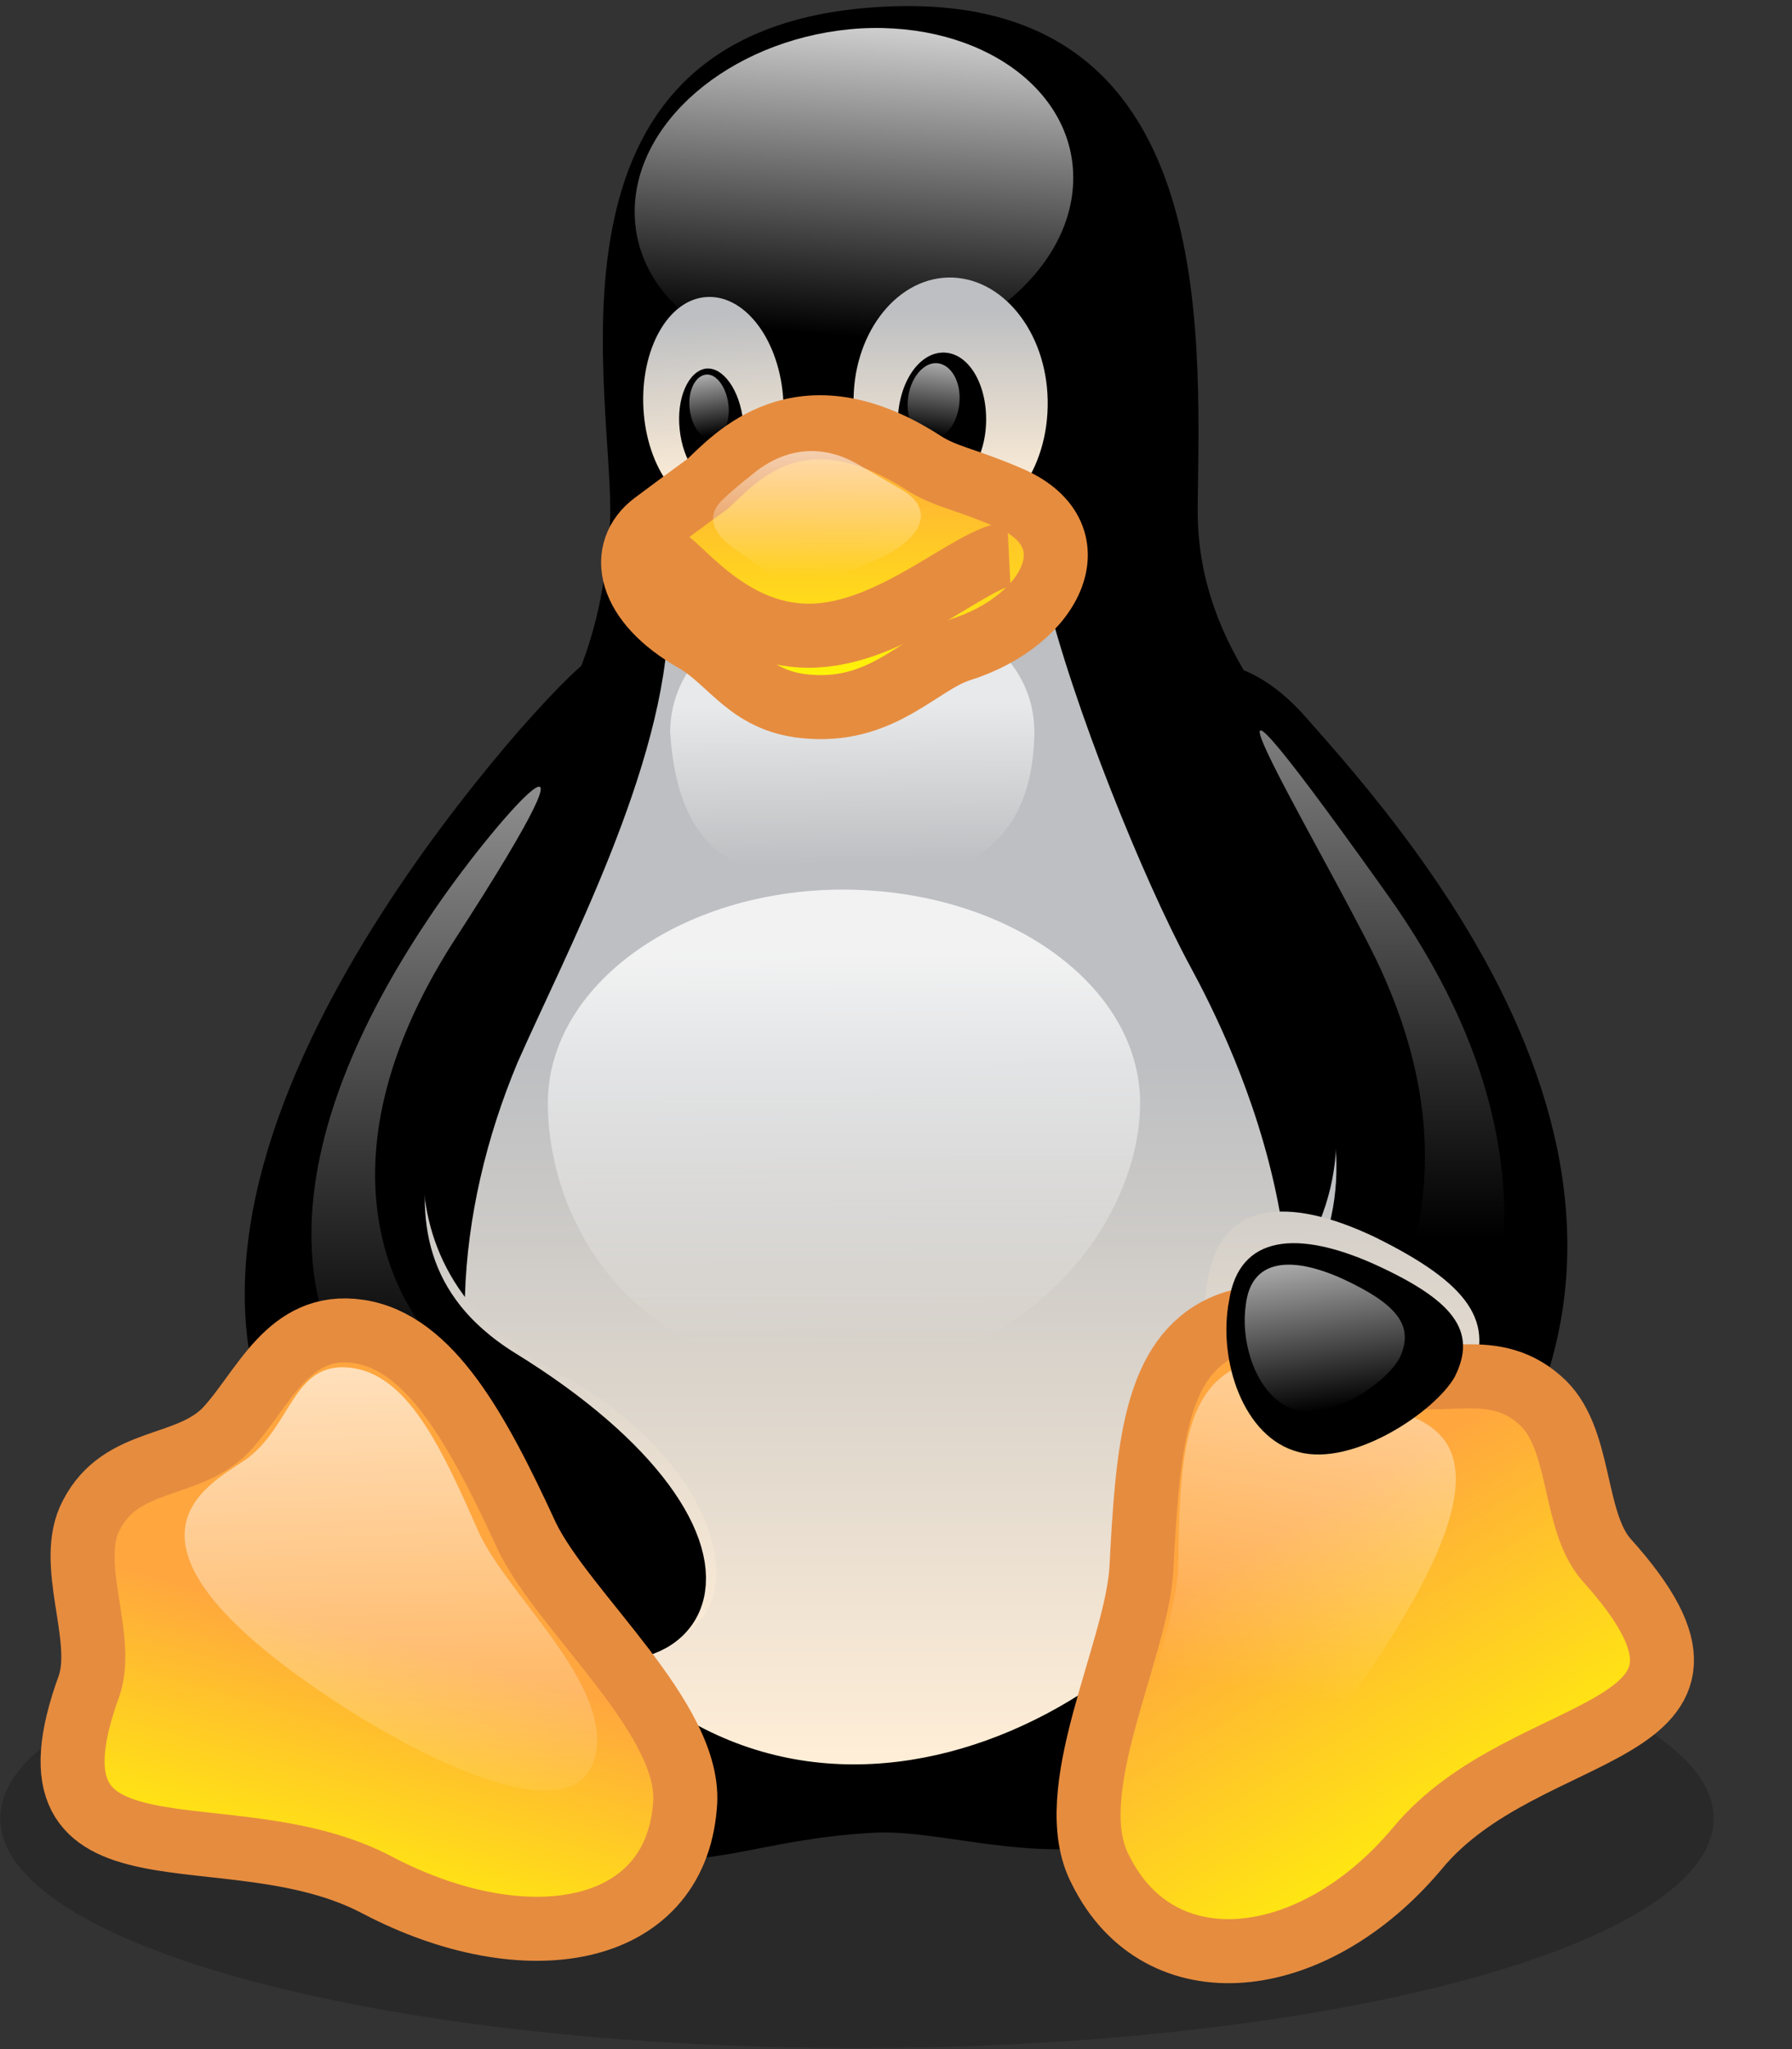 <svg xmlns="http://www.w3.org/2000/svg" xmlns:xlink="http://www.w3.org/1999/xlink" version="1.1" viewBox="0 0 14 16"><rect x="0" y="0" width="14" height="16" fill="#333333" stroke="none"/><defs><linearGradient id="linearGradient-1" x1="48.548%" x2="51.047%" y1="115.276%" y2="41.364%"><stop offset="0%" stop-color="#FFEED7"/><stop offset="100%" stop-color="#BDBFC2"/></linearGradient><linearGradient id="linearGradient-2" x1="54.407%" x2="46.175%" y1="2.404%" y2="90.542%"><stop offset="0%" stop-color="#FFF" stop-opacity=".8"/><stop offset="100%" stop-color="#FFF" stop-opacity="0"/></linearGradient><linearGradient id="linearGradient-3" x1="51.86%" x2="47.947%" y1="88.248%" y2="9.748%"><stop offset="0%" stop-color="#FFEED7"/><stop offset="100%" stop-color="#BDBFC2"/></linearGradient><linearGradient id="linearGradient-4" x1="49.925%" x2="49.924%" y1="85.49%" y2="13.811%"><stop offset="0%" stop-color="#FFEED7"/><stop offset="100%" stop-color="#BDBFC2"/></linearGradient><linearGradient id="linearGradient-5" x1="53.901%" x2="45.956%" y1="3.102%" y2="93.895%"><stop offset="0%" stop-color="#FFF" stop-opacity=".65"/><stop offset="100%" stop-color="#FFF" stop-opacity="0"/></linearGradient><linearGradient id="linearGradient-6" x1="45.593%" x2="54.811%" y1="5.475%" y2="93.524%"><stop offset="0%" stop-color="#FFF" stop-opacity=".65"/><stop offset="100%" stop-color="#FFF" stop-opacity="0"/></linearGradient><linearGradient id="linearGradient-7" x1="49.984%" x2="49.984%" y1="89.845%" y2="40.632%"><stop offset="0%" stop-color="#FFEED7"/><stop offset="100%" stop-color="#BDBFC2"/></linearGradient><linearGradient id="linearGradient-8" x1="53.505%" x2="42.746%" y1="99.975%" y2="23.545%"><stop offset="0%" stop-color="#FFEED7"/><stop offset="100%" stop-color="#BDBFC2"/></linearGradient><linearGradient id="linearGradient-9" x1="49.841%" x2="50.241%" y1="13.229%" y2="94.673%"><stop offset="0%" stop-color="#FFF" stop-opacity=".8"/><stop offset="100%" stop-color="#FFF" stop-opacity="0"/></linearGradient><linearGradient id="linearGradient-10" x1="49.927%" x2="50.727%" y1="37.327%" y2="92.782%"><stop offset="0%" stop-color="#FFF" stop-opacity=".65"/><stop offset="100%" stop-color="#FFF" stop-opacity="0"/></linearGradient><linearGradient id="linearGradient-11" x1="49.876%" x2="49.876%" y1="2.299%" y2="81.204%"><stop offset="0%" stop-color="#FFF" stop-opacity=".65"/><stop offset="100%" stop-color="#FFF" stop-opacity="0"/></linearGradient><linearGradient id="linearGradient-12" x1="49.833%" x2="49.824%" y1="2.272%" y2="71.799%"><stop offset="0%" stop-color="#FFF" stop-opacity=".65"/><stop offset="100%" stop-color="#FFF" stop-opacity="0"/></linearGradient><linearGradient id="linearGradient-13" x1="53.467%" x2="38.949%" y1="48.921%" y2="98.1%"><stop offset="0%" stop-color="#FFA63F"/><stop offset="100%" stop-color="#FF0"/></linearGradient><linearGradient id="linearGradient-14" x1="52.373%" x2="47.579%" y1="143.009%" y2="-64.622%"><stop offset="0%" stop-color="#FFEED7"/><stop offset="100%" stop-color="#BDBFC2"/></linearGradient><linearGradient id="linearGradient-15" x1="30.581%" x2="65.887%" y1="34.024%" y2="89.175%"><stop offset="0%" stop-color="#FFA63F"/><stop offset="100%" stop-color="#FF0"/></linearGradient><linearGradient id="linearGradient-16" x1="59.572%" x2="48.361%" y1="-17.216%" y2="66.118%"><stop offset="0%" stop-color="#FFF" stop-opacity=".65"/><stop offset="100%" stop-color="#FFF" stop-opacity="0"/></linearGradient><linearGradient id="linearGradient-17" x1="47.769%" x2="51.373%" y1="1.565%" y2="104.313%"><stop offset="0%" stop-color="#FFF" stop-opacity=".65"/><stop offset="100%" stop-color="#FFF" stop-opacity="0"/></linearGradient><linearGradient id="linearGradient-18" x1="43.55%" x2="57.114%" y1="4.533%" y2="92.827%"><stop offset="0%" stop-color="#FFF" stop-opacity=".65"/><stop offset="100%" stop-color="#FFF" stop-opacity="0"/></linearGradient><linearGradient id="linearGradient-19" x1="49.733%" x2="50.558%" y1="17.609%" y2="99.385%"><stop offset="0%" stop-color="#FFA63F"/><stop offset="100%" stop-color="#FF0"/></linearGradient><linearGradient id="linearGradient-20" x1="50.17%" x2="49.68%" y1="2.89%" y2="94.17%"><stop offset="0%" stop-color="#FFF" stop-opacity=".65"/><stop offset="100%" stop-color="#FFF" stop-opacity="0"/></linearGradient></defs><g fill="none" fill-rule="evenodd" stroke="none" stroke-width="1"><path id="Path" fill="#000" fill-opacity=".2" d="M13.388,14.198 C13.388,15.187 10.392,15.992 6.695,15.992 C2.999,15.992 0.002,15.192 0.002,14.198 C0.002,13.21 2.999,12.405 6.695,12.405 C10.392,12.405 13.383,13.21 13.388,14.198 Z"/><path id="Path" fill="#000" d="M3.03,12.269 C2.382,11.338 2.256,8.306 3.767,6.439 C4.515,5.545 4.708,4.923 4.766,4.081 C4.808,3.124 4.091,0.274 6.789,0.06 C9.524,-0.16 9.372,2.538 9.357,3.966 C9.346,5.168 10.24,5.853 10.857,6.795 C11.992,8.52 11.898,11.49 10.643,13.1 C9.053,15.113 7.694,14.24 6.789,14.313 C5.095,14.413 5.038,15.312 3.03,12.269 Z"/><path id="Path" fill="url(#linearGradient-1)" d="M9.628,6.972 C10.099,7.406 11.317,9.346 9.388,10.559 C8.708,10.983 9.995,12.593 10.611,11.814 C11.704,10.413 11.009,8.175 10.35,7.375 C9.911,6.81 9.231,6.591 9.628,6.972 Z"/><path id="Path" fill="#000" stroke="#000" stroke-width=".5" d="M9.498,6.711 C10.272,7.338 11.678,9.534 9.623,10.967 C8.949,11.411 10.219,12.818 10.936,12.102 C13.419,9.602 10.873,6.732 9.995,5.744 C9.21,4.881 8.515,5.942 9.498,6.711 Z"/><path id="Path" fill="url(#linearGradient-2)" d="M8.384,1.425 C8.358,2.141 7.568,2.763 6.622,2.821 C5.676,2.878 4.933,2.334 4.959,1.618 C4.985,0.902 5.775,0.28 6.721,0.222 C7.668,0.17 8.41,0.708 8.384,1.425 Z"/><path id="Path" fill="url(#linearGradient-3)" d="M6.12,3.129 C6.146,3.595 5.927,3.987 5.623,4.002 C5.32,4.018 5.053,3.657 5.027,3.192 C5.001,2.727 5.221,2.334 5.524,2.319 C5.827,2.303 6.094,2.664 6.12,3.129 Z"/><path id="Path" fill="url(#linearGradient-4)" d="M6.669,3.166 C6.68,3.704 7.03,4.133 7.448,4.123 C7.866,4.112 8.196,3.668 8.185,3.124 C8.175,2.585 7.825,2.157 7.406,2.167 C6.988,2.178 6.653,2.627 6.669,3.166 Z"/><path id="Path" fill="#000" d="M7.014,3.286 C7.009,3.584 7.155,3.825 7.349,3.825 C7.537,3.825 7.699,3.584 7.704,3.291 C7.71,2.993 7.563,2.753 7.37,2.753 C7.176,2.753 7.019,2.993 7.014,3.286 Z"/><path id="Path" fill="#000" d="M5.806,3.291 C5.832,3.537 5.738,3.746 5.602,3.767 C5.466,3.783 5.336,3.6 5.31,3.354 C5.283,3.108 5.378,2.899 5.514,2.878 C5.649,2.863 5.78,3.046 5.806,3.291 Z"/><path id="Path" fill="url(#linearGradient-5)" d="M7.093,3.119 C7.077,3.286 7.155,3.422 7.265,3.432 C7.375,3.443 7.48,3.312 7.495,3.15 C7.511,2.983 7.432,2.847 7.323,2.836 C7.213,2.826 7.108,2.957 7.093,3.119 Z"/><path id="Path" fill="url(#linearGradient-6)" d="M5.691,3.161 C5.707,3.297 5.649,3.417 5.566,3.427 C5.482,3.438 5.404,3.333 5.388,3.192 C5.372,3.056 5.43,2.936 5.514,2.925 C5.597,2.915 5.676,3.025 5.691,3.161 Z"/><path id="Path" fill="url(#linearGradient-7)" d="M4.044,8.295 C4.415,7.453 5.205,5.974 5.221,4.829 C5.221,3.919 7.945,3.699 8.164,4.609 C8.384,5.519 8.938,6.878 9.294,7.537 C9.649,8.191 10.679,10.277 9.581,12.096 C8.593,13.707 5.597,14.983 3.997,11.877 C3.453,10.8 3.553,9.466 4.044,8.295 Z"/><path id="Path" fill="url(#linearGradient-8)" d="M3.71,7.668 C3.391,8.269 2.732,9.848 4.342,10.711 C6.073,11.631 6.068,13.519 3.987,12.619 C2.084,11.809 2.925,8.525 3.459,7.741 C3.804,7.192 4.327,6.517 3.71,7.668 Z"/><path id="Path" fill="#000" stroke="#000" stroke-width=".5" d="M3.982,6.988 C3.474,7.814 2.261,9.759 3.887,10.774 C6.073,12.117 5.456,13.456 3.459,12.248 C0.646,10.564 3.119,7.166 4.243,5.869 C5.529,4.415 4.489,6.136 3.982,6.988 Z"/><path id="Path" fill="url(#linearGradient-9)" d="M8.907,8.614 C8.907,9.534 8.023,10.727 6.507,10.716 C4.944,10.727 4.28,9.534 4.28,8.614 C4.28,7.694 5.315,6.946 6.591,6.946 C7.872,6.951 8.907,7.694 8.907,8.614 Z"/><path id="Path" fill="url(#linearGradient-10)" d="M8.081,5.723 C8.065,6.674 7.443,6.899 6.659,6.899 C5.874,6.899 5.304,6.758 5.236,5.723 C5.236,5.074 5.874,4.698 6.659,4.698 C7.443,4.693 8.081,5.069 8.081,5.723 Z"/><path id="Path" fill="url(#linearGradient-11)" d="M3.338,7.187 C3.851,6.408 4.933,5.21 3.542,7.354 C2.413,9.121 3.124,10.256 3.49,10.57 C4.546,11.511 4.504,12.143 3.673,11.647 C1.89,10.585 2.261,8.797 3.338,7.187 Z"/><path id="Path" fill="url(#linearGradient-12)" d="M10.758,7.506 C10.313,6.591 8.902,4.269 10.826,6.967 C12.577,9.409 11.349,11.108 11.129,11.276 C10.91,11.443 10.172,11.783 10.387,11.192 C10.606,10.601 11.694,9.482 10.758,7.506 Z"/><path id="Path" fill="url(#linearGradient-13)" stroke="#E68C3F" stroke-width=".5" d="M2.951,14.721 C1.78,14.099 0.081,14.841 0.698,13.158 C0.823,12.776 0.515,12.201 0.714,11.83 C0.949,11.375 1.456,11.474 1.759,11.171 C2.057,10.857 2.246,10.313 2.805,10.397 C3.359,10.481 3.731,11.16 4.117,11.997 C4.405,12.593 5.419,13.435 5.351,14.104 C5.268,15.129 4.102,15.323 2.951,14.721 Z"/><path id="Path" fill="url(#linearGradient-14)" d="M11.479,10.768 C11.302,11.103 10.559,11.642 10.062,11.5 C9.561,11.364 9.33,10.601 9.43,10.021 C9.524,9.372 10.062,9.336 10.742,9.66 C11.474,10.021 11.694,10.324 11.479,10.768 Z"/><path id="Path" fill="url(#linearGradient-15)" stroke="#E68C3F" stroke-width=".5" d="M11.072,14.434 C11.929,13.393 13.838,13.608 12.551,12.18 C12.279,11.872 12.363,11.213 12.028,10.93 C11.636,10.585 11.202,10.868 10.805,10.69 C10.408,10.496 9.989,10.125 9.503,10.387 C9.017,10.653 8.964,11.343 8.917,12.253 C8.876,12.907 8.279,14 8.598,14.601 C9.059,15.532 10.256,15.406 11.072,14.434 Z"/><path id="Path" fill="url(#linearGradient-16)" d="M10.7,13.043 C12.028,11.082 11.04,11.098 10.706,10.946 C10.371,10.789 10.021,10.481 9.628,10.695 C9.236,10.915 9.215,11.479 9.205,12.222 C9.189,12.755 8.745,13.649 9.012,14.146 C9.336,14.726 10.12,13.885 10.7,13.043 Z"/><path id="Path" fill="url(#linearGradient-17)" d="M2.68,13.325 C0.693,12.039 1.623,11.6 1.921,11.396 C2.282,11.134 2.287,10.632 2.732,10.679 C3.176,10.727 3.438,11.276 3.736,11.955 C3.955,12.442 4.719,13.09 4.661,13.649 C4.588,14.308 3.537,13.874 2.68,13.325 Z"/><path id="Path" fill="#000" d="M11.364,10.753 C11.208,11.025 10.57,11.453 10.146,11.338 C9.712,11.228 9.513,10.617 9.602,10.157 C9.681,9.634 10.146,9.608 10.732,9.869 C11.354,10.151 11.547,10.392 11.364,10.753 Z"/><path id="Path" fill="url(#linearGradient-18)" d="M10.936,10.601 C10.836,10.789 10.418,11.087 10.125,11.009 C9.832,10.93 9.686,10.507 9.733,10.188 C9.775,9.827 10.089,9.806 10.486,9.984 C10.915,10.183 11.051,10.35 10.936,10.601 Z"/><path id="Path" fill="url(#linearGradient-19)" stroke="#E68C3F" stroke-width=".5" d="M5.529,3.778 C5.738,3.584 6.246,2.993 7.208,3.61 C7.385,3.725 7.532,3.736 7.872,3.882 C8.557,4.165 8.232,4.844 7.5,5.074 C7.187,5.174 6.904,5.555 6.34,5.519 C5.853,5.493 5.728,5.174 5.43,5.001 C4.902,4.703 4.823,4.3 5.111,4.086 C5.398,3.872 5.508,3.793 5.529,3.778 Z"/><path id="Path" stroke="#E68C3F" stroke-width=".5" d="M7.882,4.327 C7.595,4.342 6.972,4.964 6.319,4.964 C5.665,4.964 5.273,4.358 5.174,4.358"/><path id="Path" fill="url(#linearGradient-20)" d="M5.853,3.725 C5.958,3.631 6.287,3.375 6.721,3.636 C6.815,3.689 6.91,3.746 7.046,3.825 C7.323,3.987 7.187,4.222 6.852,4.368 C6.7,4.431 6.449,4.567 6.261,4.557 C6.052,4.536 5.911,4.4 5.775,4.311 C5.519,4.144 5.534,4.002 5.655,3.893 C5.744,3.809 5.843,3.731 5.853,3.725 Z"/></g></svg>